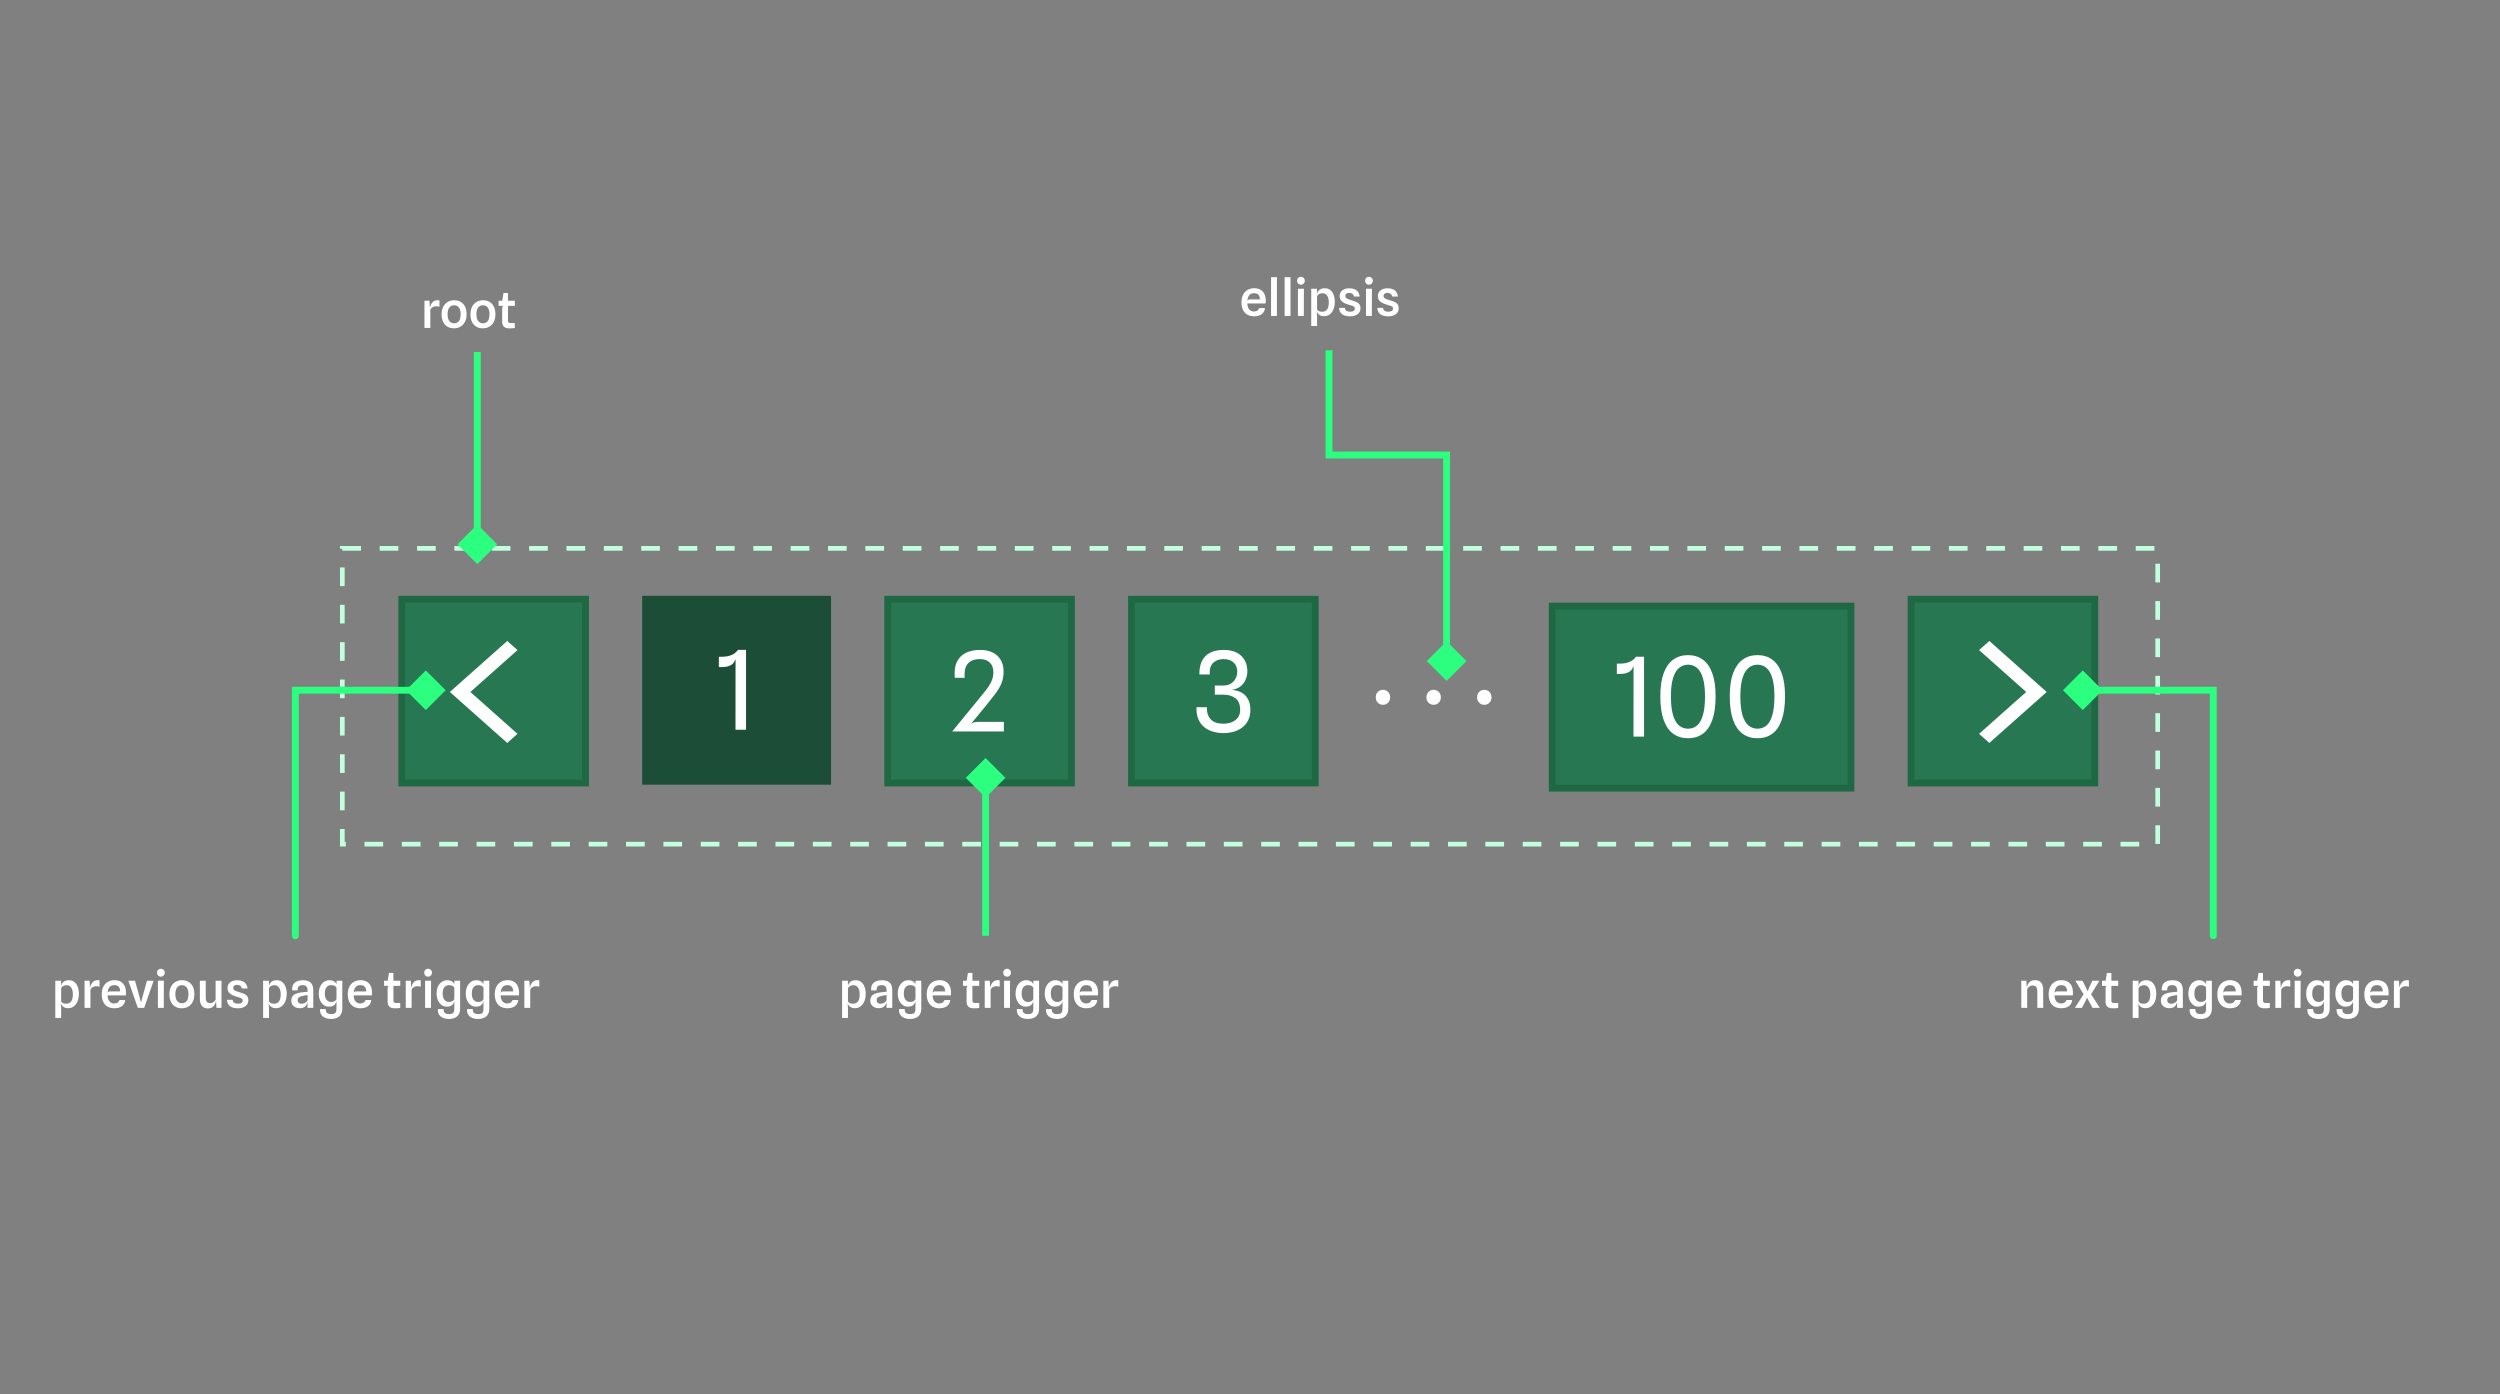 <svg width="1456" height="812" viewBox="0 0 1456 812" fill="none" xmlns="http://www.w3.org/2000/svg">
<rect x="0" y="0" width="1456" height="812" fill="#808080" stroke="none"/>
<rect x="199.36" y="319.36" width="1057.28" height="172.28" stroke="#C1FFDF" stroke-width="2.72" stroke-dasharray="10.88 10.88"/>
<path d="M247.204 191V175.166H250.133L250.51 181.27L250.206 180.429C250.273 179.791 250.399 179.144 250.583 178.486C250.776 177.829 251.047 177.225 251.395 176.674C251.752 176.123 252.207 175.683 252.758 175.355C253.318 175.016 254 174.847 254.802 174.847C254.995 174.847 255.189 174.857 255.382 174.876C255.575 174.895 255.754 174.929 255.919 174.977V178.631C255.59 178.525 255.237 178.457 254.86 178.428C254.493 178.39 254.154 178.37 253.845 178.37C253.468 178.37 253.062 178.448 252.627 178.602C252.192 178.747 251.791 178.97 251.424 179.269C251.056 179.569 250.79 179.941 250.626 180.386V191H247.204ZM264.44 191.218C262.98 191.218 261.709 190.903 260.626 190.275C259.544 189.647 258.703 188.723 258.103 187.505C257.504 186.278 257.204 184.775 257.204 182.996C257.204 181.314 257.518 179.864 258.147 178.646C258.785 177.428 259.655 176.495 260.757 175.847C261.859 175.19 263.106 174.861 264.498 174.861C266.006 174.861 267.296 175.19 268.369 175.847C269.452 176.495 270.283 177.428 270.863 178.646C271.443 179.864 271.733 181.314 271.733 182.996C271.733 184.775 271.409 186.278 270.762 187.505C270.124 188.723 269.254 189.647 268.152 190.275C267.05 190.903 265.812 191.218 264.44 191.218ZM264.498 188.303C265.609 188.303 266.518 187.887 267.224 187.056C267.929 186.225 268.282 184.871 268.282 182.996C268.282 181.256 267.939 179.951 267.253 179.081C266.566 178.211 265.629 177.776 264.44 177.776C263.328 177.776 262.419 178.206 261.714 179.066C261.018 179.927 260.67 181.237 260.67 182.996C260.67 184.784 261.023 186.118 261.728 186.998C262.444 187.868 263.367 188.303 264.498 188.303ZM281.234 191.218C279.774 191.218 278.503 190.903 277.42 190.275C276.338 189.647 275.497 188.723 274.897 187.505C274.298 186.278 273.998 184.775 273.998 182.996C273.998 181.314 274.312 179.864 274.941 178.646C275.579 177.428 276.449 176.495 277.551 175.847C278.653 175.19 279.9 174.861 281.292 174.861C282.8 174.861 284.09 175.19 285.163 175.847C286.246 176.495 287.077 177.428 287.657 178.646C288.237 179.864 288.527 181.314 288.527 182.996C288.527 184.775 288.203 186.278 287.556 187.505C286.918 188.723 286.048 189.647 284.946 190.275C283.844 190.903 282.606 191.218 281.234 191.218ZM281.292 188.303C282.403 188.303 283.312 187.887 284.018 187.056C284.723 186.225 285.076 184.871 285.076 182.996C285.076 181.256 284.733 179.951 284.047 179.081C283.36 178.211 282.423 177.776 281.234 177.776C280.122 177.776 279.213 178.206 278.508 179.066C277.812 179.927 277.464 181.237 277.464 182.996C277.464 184.784 277.817 186.118 278.522 186.998C279.238 187.868 280.161 188.303 281.292 188.303ZM296.453 191.232C295.196 191.232 294.215 190.913 293.509 190.275C292.813 189.627 292.465 188.704 292.465 187.505V179.501C292.465 179.182 292.533 178.897 292.668 178.646C292.803 178.385 293.002 178.221 293.263 178.153L292.465 175.804V175.383L293.234 170.642H295.844V186.65C295.844 187.211 295.964 187.602 296.206 187.824C296.457 188.047 296.921 188.158 297.598 188.158C298.033 188.158 298.434 188.158 298.802 188.158C299.169 188.148 299.502 188.139 299.802 188.129V191.044C299.299 191.131 298.748 191.184 298.149 191.203C297.55 191.222 296.984 191.232 296.453 191.232ZM290.392 178.153V175.166H299.831V178.153H290.392Z" fill="white"/>
<path d="M278 328.547L289.547 317L278 305.453L266.453 317L278 328.547ZM276 205L276 317L280 317L280 205L276 205Z" fill="#2CFF80"/>
<rect x="234" y="349" width="107" height="107" fill="#287753" stroke="#1E6943" stroke-width="4"/>
<rect x="1113" y="349" width="107" height="107" fill="#287753" stroke="#1E6943" stroke-width="4"/>
<g clip-path="url(#clip0_1017_39)">
<path d="M301.386 378.61L295.413 373.3L262 403L295.413 432.7L301.386 427.39L273.948 403L301.386 378.61Z" fill="white"/>
</g>
<g clip-path="url(#clip1_1017_39)">
<path d="M1152.61 427.39L1158.59 432.7L1192 403L1158.59 373.3L1152.61 378.61L1180.05 403L1152.61 427.39Z" fill="white"/>
</g>
<rect width="110" height="110" transform="translate(374 347)" fill="#1C4D37"/>
<path d="M428.352 425L428.384 383.336L429.824 378.472H434.496V425H428.352ZM418.656 388.52V382.536C419.765 382.536 420.811 382.504 421.792 382.44C422.795 382.376 423.712 382.227 424.544 381.992C425.611 381.715 426.571 381.309 427.424 380.776C428.299 380.221 429.099 379.453 429.824 378.472L428.672 383.112C428.331 384.115 427.915 385 427.424 385.768C426.955 386.515 426.251 387.112 425.312 387.56C424.48 387.965 423.605 388.232 422.688 388.36C421.771 388.467 420.427 388.52 418.656 388.52Z" fill="white"/>
<rect x="517" y="349" width="107" height="107" fill="#287753" stroke="#1E6943" stroke-width="4"/>
<path d="M554.568 426C555.72 424.592 556.915 423.131 558.152 421.616C559.411 420.08 560.669 418.533 561.928 416.976C563.208 415.419 564.467 413.893 565.704 412.4C566.941 410.885 568.115 409.445 569.224 408.08C570.888 406.075 572.424 404.197 573.832 402.448C575.24 400.699 576.371 398.949 577.224 397.2C578.099 395.429 578.536 393.563 578.536 391.6C578.536 389.125 577.843 387.216 576.456 385.872C575.069 384.507 573.107 383.835 570.568 383.856C568.797 383.856 567.208 384.187 565.8 384.848C564.413 385.509 563.347 386.629 562.6 388.208C561.875 389.787 561.608 391.963 561.8 394.736H556.072C555.731 390.896 556.147 387.792 557.32 385.424C558.493 383.035 560.253 381.285 562.6 380.176C564.947 379.067 567.699 378.512 570.856 378.512C573.693 378.512 576.125 379.024 578.152 380.048C580.2 381.051 581.768 382.501 582.856 384.4C583.965 386.299 584.509 388.56 584.488 391.184C584.488 393.68 584.083 395.92 583.272 397.904C582.461 399.867 581.384 401.755 580.04 403.568C578.696 405.36 577.224 407.248 575.624 409.232C574.621 410.469 573.608 411.717 572.584 412.976C571.56 414.213 570.579 415.408 569.64 416.56C568.701 417.691 567.848 418.715 567.08 419.632C566.333 420.528 565.736 421.264 565.288 421.84C565.928 421.157 566.717 420.752 567.656 420.624C568.595 420.475 569.864 420.4 571.464 420.4H584.648V426H554.568Z" fill="white"/>
<rect x="659" y="349" width="107" height="107" fill="#287753" stroke="#1E6943" stroke-width="4"/>
<path d="M712.568 426.96C710.371 426.96 708.291 426.661 706.328 426.064C704.387 425.488 702.68 424.592 701.208 423.376C699.757 422.139 698.637 420.571 697.848 418.672C697.059 416.773 696.728 414.512 696.856 411.888H702.872C702.808 414.939 703.576 417.307 705.176 418.992C706.797 420.677 709.261 421.509 712.568 421.488C714.445 421.467 716.109 421.147 717.56 420.528C719.011 419.909 720.152 419.013 720.984 417.84C721.837 416.645 722.264 415.195 722.264 413.488C722.264 410.309 721.347 408.027 719.512 406.64C717.677 405.253 715.288 404.56 712.344 404.56H707.512V399.248H712.408C714.115 399.248 715.576 398.885 716.792 398.16C718.008 397.413 718.936 396.432 719.576 395.216C720.237 393.979 720.568 392.645 720.568 391.216C720.568 388.869 719.843 387.056 718.392 385.776C716.963 384.496 715.021 383.856 712.568 383.856C710.093 383.856 708.088 384.581 706.552 386.032C705.037 387.461 704.365 389.723 704.536 392.816H698.52C698.477 389.552 699.011 386.864 700.12 384.752C701.229 382.64 702.84 381.072 704.952 380.048C707.085 379.024 709.635 378.512 712.6 378.512C717.101 378.512 720.536 379.664 722.904 381.968C725.272 384.272 726.456 387.28 726.456 390.992C726.456 392.549 726.147 394.096 725.528 395.632C724.931 397.147 723.971 398.469 722.648 399.6C721.325 400.709 719.565 401.435 717.368 401.776C720.931 402.075 723.629 403.227 725.464 405.232C727.299 407.216 728.216 409.957 728.216 413.456C728.216 416.357 727.533 418.821 726.168 420.848C724.803 422.853 722.936 424.379 720.568 425.424C718.221 426.448 715.555 426.96 712.568 426.96Z" fill="white"/>
<rect x="904" y="353" width="174" height="106" fill="#287753"/>
<path d="M951.352 429L951.384 387.336L952.824 382.472H957.496V429H951.352ZM941.656 392.52V386.536C942.765 386.536 943.811 386.504 944.792 386.44C945.795 386.376 946.712 386.227 947.544 385.992C948.611 385.715 949.571 385.309 950.424 384.776C951.299 384.221 952.099 383.453 952.824 382.472L951.672 387.112C951.331 388.115 950.915 389 950.424 389.768C949.955 390.515 949.251 391.112 948.312 391.56C947.48 391.965 946.605 392.232 945.688 392.36C944.771 392.467 943.427 392.52 941.656 392.52ZM983.135 429.96C979.807 429.96 976.937 429.096 974.527 427.368C972.116 425.64 970.249 422.973 968.927 419.368C967.625 415.741 966.975 411.101 966.975 405.448C966.975 400.029 967.625 395.56 968.927 392.04C970.249 388.499 972.116 385.864 974.527 384.136C976.937 382.408 979.807 381.544 983.135 381.544C986.441 381.544 989.289 382.408 991.679 384.136C994.089 385.864 995.935 388.499 997.215 392.04C998.516 395.56 999.167 400.029 999.167 405.448C999.167 411.101 998.516 415.741 997.215 419.368C995.935 422.973 994.089 425.64 991.679 427.368C989.289 429.096 986.441 429.96 983.135 429.96ZM983.135 424.392C985.119 424.392 986.847 423.784 988.319 422.568C989.791 421.331 990.932 419.336 991.743 416.584C992.575 413.811 992.991 410.12 992.991 405.512C992.991 401.096 992.575 397.544 991.743 394.856C990.932 392.147 989.791 390.184 988.319 388.968C986.847 387.731 985.119 387.112 983.135 387.112C981.172 387.112 979.433 387.731 977.919 388.968C976.425 390.184 975.252 392.147 974.399 394.856C973.567 397.544 973.151 401.096 973.151 405.512C973.151 410.12 973.567 413.811 974.399 416.584C975.252 419.336 976.425 421.331 977.919 422.568C979.412 423.784 981.151 424.392 983.135 424.392ZM1023.57 429.96C1020.24 429.96 1017.37 429.096 1014.96 427.368C1012.55 425.64 1010.69 422.973 1009.36 419.368C1008.06 415.741 1007.41 411.101 1007.41 405.448C1007.41 400.029 1008.06 395.56 1009.36 392.04C1010.69 388.499 1012.55 385.864 1014.96 384.136C1017.37 382.408 1020.24 381.544 1023.57 381.544C1026.88 381.544 1029.73 382.408 1032.12 384.136C1034.53 385.864 1036.37 388.499 1037.65 392.04C1038.95 395.56 1039.6 400.029 1039.6 405.448C1039.6 411.101 1038.95 415.741 1037.65 419.368C1036.37 422.973 1034.53 425.64 1032.12 427.368C1029.73 429.096 1026.88 429.96 1023.57 429.96ZM1023.57 424.392C1025.56 424.392 1027.28 423.784 1028.76 422.568C1030.23 421.331 1031.37 419.336 1032.18 416.584C1033.01 413.811 1033.43 410.12 1033.43 405.512C1033.43 401.096 1033.01 397.544 1032.18 394.856C1031.37 392.147 1030.23 390.184 1028.76 388.968C1027.28 387.731 1025.56 387.112 1023.57 387.112C1021.61 387.112 1019.87 387.731 1018.36 388.968C1016.86 390.184 1015.69 392.147 1014.84 394.856C1014 397.544 1013.59 401.096 1013.59 405.512C1013.59 410.12 1014 413.811 1014.84 416.584C1015.69 419.336 1016.86 421.331 1018.36 422.568C1019.85 423.784 1021.59 424.392 1023.57 424.392Z" fill="white"/>
<rect x="904" y="353" width="174" height="106" stroke="#1E6943" stroke-width="4"/>
<path d="M805.432 410.48C804.259 410.48 803.267 410.075 802.456 409.264C801.645 408.453 801.24 407.397 801.24 406.096C801.24 404.816 801.645 403.771 802.456 402.96C803.267 402.149 804.259 401.744 805.432 401.744C806.605 401.744 807.597 402.149 808.408 402.96C809.219 403.771 809.624 404.816 809.624 406.096C809.624 407.397 809.219 408.453 808.408 409.264C807.597 410.075 806.605 410.48 805.432 410.48ZM834.947 410.48C833.774 410.48 832.782 410.075 831.971 409.264C831.16 408.453 830.755 407.397 830.755 406.096C830.755 404.816 831.16 403.771 831.971 402.96C832.782 402.149 833.774 401.744 834.947 401.744C836.12 401.744 837.112 402.149 837.923 402.96C838.734 403.771 839.139 404.816 839.139 406.096C839.139 407.397 838.734 408.453 837.923 409.264C837.112 410.075 836.12 410.48 834.947 410.48ZM864.462 410.48C863.289 410.48 862.297 410.075 861.486 409.264C860.675 408.453 860.27 407.397 860.27 406.096C860.27 404.816 860.675 403.771 861.486 402.96C862.297 402.149 863.289 401.744 864.462 401.744C865.635 401.744 866.627 402.149 867.438 402.96C868.249 403.771 868.654 404.816 868.654 406.096C868.654 407.397 868.249 408.453 867.438 409.264C866.627 410.075 865.635 410.48 864.462 410.48Z" fill="white"/>
<path d="M39.831 587.174C38.787 587.174 37.956 587 37.337 586.652C36.718 586.304 36.264 585.898 35.974 585.434C35.684 584.96 35.5 584.545 35.423 584.187L34.263 584.245L35.611 583.099C35.679 583.341 35.829 583.578 36.061 583.81C36.293 584.032 36.631 584.216 37.076 584.361C37.521 584.496 38.067 584.564 38.715 584.564C39.797 584.564 40.687 584.143 41.383 583.302C42.088 582.461 42.441 581.055 42.441 579.083C42.441 577.382 42.112 576.077 41.455 575.168C40.798 574.25 39.957 573.79 38.932 573.79C38.207 573.79 37.608 573.892 37.134 574.095C36.67 574.298 36.317 574.535 36.075 574.805C35.834 575.076 35.679 575.318 35.611 575.53V574.443C35.631 574.124 35.713 573.766 35.858 573.37C36.013 572.964 36.259 572.572 36.597 572.195C36.946 571.809 37.4 571.495 37.961 571.253C38.531 571.002 39.236 570.876 40.078 570.876C41.353 570.876 42.426 571.219 43.297 571.905C44.166 572.592 44.824 573.534 45.269 574.733C45.723 575.922 45.95 577.275 45.95 578.793C45.95 580.195 45.776 581.422 45.428 582.476C45.09 583.52 44.626 584.39 44.036 585.086C43.456 585.782 42.803 586.304 42.078 586.652C41.353 587 40.604 587.174 39.831 587.174ZM32.204 592.844V571.166H35.568L35.611 573.355V583.23L35.423 584.187L35.611 587.015V592.844H32.204ZM49.253 587V571.166H52.182L52.559 577.27L52.254 576.429C52.322 575.791 52.448 575.144 52.631 574.486C52.825 573.829 53.095 573.225 53.443 572.674C53.801 572.123 54.255 571.683 54.806 571.355C55.367 571.016 56.048 570.847 56.851 570.847C57.044 570.847 57.237 570.857 57.431 570.876C57.624 570.895 57.803 570.929 57.967 570.977V574.631C57.639 574.525 57.286 574.457 56.909 574.428C56.541 574.39 56.203 574.37 55.894 574.37C55.517 574.37 55.111 574.448 54.676 574.602C54.241 574.747 53.84 574.97 53.472 575.269C53.105 575.569 52.839 575.941 52.675 576.386V587H49.253ZM66.675 587.218C65.148 587.218 63.823 586.908 62.702 586.289C61.59 585.661 60.735 584.738 60.136 583.52C59.536 582.302 59.236 580.808 59.236 579.039C59.236 577.319 59.551 575.849 60.179 574.631C60.817 573.404 61.692 572.471 62.803 571.833C63.915 571.185 65.191 570.861 66.632 570.861C68.052 570.861 69.266 571.142 70.271 571.702C71.286 572.263 72.059 573.094 72.591 574.196C73.123 575.289 73.388 576.632 73.388 578.227C73.388 578.537 73.379 578.793 73.359 578.996C73.35 579.199 73.335 579.441 73.316 579.721H62.644C62.731 581.335 63.127 582.524 63.833 583.288C64.539 584.042 65.404 584.419 66.428 584.419C67.385 584.419 68.115 584.216 68.618 583.81C69.13 583.394 69.459 582.93 69.604 582.418H72.91C72.823 583.433 72.504 584.303 71.953 585.028C71.402 585.743 70.672 586.289 69.763 586.666C68.865 587.034 67.835 587.218 66.675 587.218ZM64.21 577.386H69.981C69.952 576.226 69.672 575.332 69.14 574.704C68.608 574.066 67.734 573.747 66.516 573.747C65.249 573.747 64.307 574.172 63.688 575.023C63.069 575.864 62.721 577.029 62.644 578.517C62.721 578.082 62.886 577.788 63.137 577.633C63.388 577.469 63.746 577.386 64.21 577.386ZM80.269 587L74.759 571.18H78.645L80.675 578.517L82.052 583.636H82.183L83.561 578.532L85.591 571.18H89.477L83.966 587H80.269ZM91.96 587V571.166H95.426L95.382 587H91.96ZM93.715 568.831C93.087 568.831 92.555 568.614 92.12 568.179C91.685 567.734 91.468 567.169 91.468 566.482C91.468 565.806 91.685 565.255 92.12 564.829C92.555 564.404 93.087 564.191 93.715 564.191C94.324 564.191 94.846 564.404 95.281 564.829C95.726 565.255 95.948 565.806 95.948 566.482C95.948 567.169 95.726 567.734 95.281 568.179C94.846 568.614 94.324 568.831 93.715 568.831ZM105.91 587.218C104.451 587.218 103.18 586.903 102.097 586.275C101.014 585.647 100.173 584.723 99.574 583.505C98.975 582.278 98.675 580.775 98.675 578.996C98.675 577.314 98.989 575.864 99.617 574.646C100.255 573.428 101.125 572.495 102.227 571.847C103.329 571.19 104.576 570.861 105.968 570.861C107.476 570.861 108.767 571.19 109.84 571.847C110.923 572.495 111.754 573.428 112.334 574.646C112.914 575.864 113.204 577.314 113.204 578.996C113.204 580.775 112.88 582.278 112.232 583.505C111.594 584.723 110.724 585.647 109.622 586.275C108.52 586.903 107.283 587.218 105.91 587.218ZM105.968 584.303C107.08 584.303 107.989 583.887 108.694 583.056C109.4 582.225 109.753 580.871 109.753 578.996C109.753 577.256 109.41 575.951 108.723 575.081C108.037 574.211 107.099 573.776 105.91 573.776C104.799 573.776 103.89 574.206 103.184 575.066C102.488 575.927 102.14 577.237 102.14 578.996C102.14 580.784 102.493 582.118 103.199 582.998C103.914 583.868 104.837 584.303 105.968 584.303ZM120.95 587.319C119.577 587.319 118.475 586.84 117.644 585.883C116.813 584.926 116.397 583.554 116.397 581.765V571.166H119.819V580.852C119.819 581.625 119.906 582.263 120.08 582.766C120.254 583.269 120.529 583.636 120.906 583.868C121.283 584.1 121.772 584.216 122.371 584.216C123.096 584.216 123.748 584.008 124.328 583.592C124.918 583.167 125.334 582.689 125.575 582.157V571.166H128.997V587H126.083L125.691 581.026L125.952 582.229C125.836 583.099 125.604 583.921 125.256 584.694C124.918 585.468 124.401 586.101 123.705 586.594C123.019 587.077 122.1 587.319 120.95 587.319ZM138.487 587.247C137.298 587.247 136.235 587.073 135.297 586.724C134.369 586.376 133.63 585.84 133.079 585.115C132.538 584.38 132.238 583.443 132.18 582.302H135.486C135.612 583.114 135.935 583.689 136.457 584.027C136.989 584.366 137.642 584.535 138.415 584.535C138.976 584.535 139.473 584.482 139.908 584.375C140.353 584.259 140.701 584.071 140.952 583.81C141.213 583.539 141.344 583.177 141.344 582.722C141.344 582.403 141.271 582.142 141.126 581.939C140.991 581.727 140.778 581.543 140.488 581.388C140.208 581.234 139.85 581.089 139.415 580.953C138.99 580.818 138.497 580.668 137.936 580.504C136.931 580.214 136.018 579.871 135.196 579.474C134.374 579.078 133.722 578.561 133.238 577.923C132.755 577.275 132.513 576.434 132.513 575.4C132.513 573.989 133.035 572.887 134.079 572.094C135.123 571.292 136.467 570.89 138.11 570.89C139.174 570.89 140.131 571.045 140.981 571.355C141.842 571.654 142.547 572.157 143.098 572.862C143.649 573.558 144.007 574.506 144.171 575.704L140.865 575.69C140.72 575.129 140.508 574.699 140.227 574.399C139.947 574.09 139.623 573.877 139.256 573.761C138.898 573.636 138.507 573.573 138.081 573.573C137.617 573.573 137.216 573.645 136.878 573.79C136.54 573.935 136.279 574.138 136.095 574.399C135.911 574.66 135.819 574.975 135.819 575.342C135.819 575.767 135.94 576.125 136.182 576.415C136.433 576.695 136.805 576.942 137.298 577.154C137.801 577.357 138.425 577.57 139.169 577.792C139.768 577.966 140.387 578.16 141.025 578.372C141.663 578.575 142.257 578.836 142.808 579.155C143.359 579.474 143.804 579.9 144.142 580.431C144.481 580.953 144.65 581.635 144.65 582.476C144.65 583.974 144.084 585.144 142.953 585.985C141.832 586.826 140.343 587.247 138.487 587.247ZM160.872 587.174C159.828 587.174 158.997 587 158.378 586.652C157.759 586.304 157.305 585.898 157.015 585.434C156.725 584.96 156.541 584.545 156.464 584.187L155.304 584.245L156.653 583.099C156.72 583.341 156.87 583.578 157.102 583.81C157.334 584.032 157.672 584.216 158.117 584.361C158.562 584.496 159.108 584.564 159.756 584.564C160.838 584.564 161.728 584.143 162.424 583.302C163.129 582.461 163.482 581.055 163.482 579.083C163.482 577.382 163.153 576.077 162.496 575.168C161.839 574.25 160.998 573.79 159.973 573.79C159.248 573.79 158.649 573.892 158.175 574.095C157.711 574.298 157.358 574.535 157.117 574.805C156.875 575.076 156.72 575.318 156.653 575.53V574.443C156.672 574.124 156.754 573.766 156.899 573.37C157.054 572.964 157.3 572.572 157.639 572.195C157.987 571.809 158.441 571.495 159.002 571.253C159.572 571.002 160.278 570.876 161.119 570.876C162.395 570.876 163.468 571.219 164.338 571.905C165.208 572.592 165.865 573.534 166.31 574.733C166.764 575.922 166.991 577.275 166.991 578.793C166.991 580.195 166.817 581.422 166.469 582.476C166.131 583.52 165.667 584.39 165.077 585.086C164.497 585.782 163.845 586.304 163.12 586.652C162.395 587 161.645 587.174 160.872 587.174ZM153.245 592.844V571.166H156.609L156.653 573.355V583.23L156.464 584.187L156.653 587.015V592.844H153.245ZM174.591 587.174C173.624 587.174 172.769 586.995 172.024 586.637C171.28 586.27 170.695 585.763 170.27 585.115C169.854 584.467 169.646 583.718 169.646 582.867C169.646 581.93 169.815 581.156 170.154 580.547C170.492 579.938 170.98 579.455 171.618 579.097C172.266 578.73 173.025 578.45 173.895 578.256C174.513 578.121 175.166 578.01 175.852 577.923C176.548 577.836 177.191 577.768 177.781 577.72C178.37 577.662 178.825 577.623 179.144 577.604V576.966C179.144 575.893 178.926 575.091 178.491 574.559C178.066 574.018 177.341 573.747 176.316 573.747C175.659 573.747 175.108 573.829 174.663 573.993C174.219 574.148 173.88 574.448 173.648 574.892C173.426 575.327 173.305 575.965 173.286 576.806H170.168C170.062 575.443 170.255 574.327 170.748 573.457C171.251 572.577 171.995 571.93 172.981 571.514C173.977 571.089 175.151 570.876 176.505 570.876C177.307 570.876 178.061 570.968 178.767 571.151C179.482 571.325 180.115 571.63 180.666 572.065C181.217 572.49 181.652 573.075 181.971 573.819C182.29 574.564 182.45 575.506 182.45 576.647V587H179.1L179.144 583.447C178.96 584.52 178.496 585.41 177.752 586.115C177.007 586.821 175.954 587.174 174.591 587.174ZM175.504 584.593C176.007 584.593 176.514 584.506 177.027 584.332C177.549 584.158 178.003 583.907 178.39 583.578C178.786 583.249 179.037 582.863 179.144 582.418V579.518C178.757 579.557 178.298 579.624 177.766 579.721C177.244 579.818 176.795 579.905 176.418 579.982C175.335 580.204 174.552 580.499 174.069 580.866C173.595 581.224 173.358 581.775 173.358 582.519C173.358 582.945 173.455 583.317 173.648 583.636C173.851 583.945 174.117 584.182 174.446 584.346C174.774 584.511 175.127 584.593 175.504 584.593ZM192.928 593.467C191.643 593.467 190.483 593.254 189.448 592.829C188.424 592.413 187.631 591.775 187.07 590.915C186.51 590.055 186.292 588.977 186.418 587.682H189.724C189.714 588.233 189.782 588.726 189.927 589.161C190.072 589.605 190.376 589.958 190.84 590.219C191.304 590.48 192.01 590.611 192.957 590.611C193.779 590.611 194.407 590.495 194.842 590.263C195.287 590.031 195.587 589.678 195.741 589.204C195.896 588.73 195.973 588.117 195.973 587.363V583.07C195.886 583.525 195.698 584.003 195.408 584.506C195.118 585.009 194.668 585.434 194.059 585.782C193.45 586.12 192.629 586.289 191.594 586.289C190.657 586.289 189.821 586.082 189.086 585.666C188.351 585.25 187.728 584.69 187.215 583.984C186.703 583.278 186.312 582.486 186.041 581.606C185.78 580.717 185.649 579.798 185.649 578.851C185.649 577.092 185.939 575.622 186.519 574.443C187.109 573.264 187.868 572.374 188.796 571.775C189.724 571.176 190.705 570.876 191.739 570.876C192.658 570.876 193.397 571.002 193.958 571.253C194.528 571.504 194.973 571.809 195.292 572.166C195.611 572.524 195.843 572.877 195.988 573.225L196.002 571.18H199.352V587.334C199.352 588.764 199.072 589.929 198.511 590.828C197.96 591.727 197.201 592.384 196.234 592.8C195.268 593.225 194.166 593.448 192.928 593.467ZM192.769 583.549C193.494 583.549 194.079 583.452 194.523 583.259C194.968 583.056 195.306 582.819 195.538 582.548C195.77 582.268 195.915 582.026 195.973 581.823V575.197C195.877 574.965 195.698 574.738 195.437 574.515C195.176 574.293 194.833 574.109 194.407 573.964C193.982 573.819 193.46 573.747 192.841 573.747C191.768 573.747 190.889 574.143 190.202 574.936C189.516 575.729 189.173 576.971 189.173 578.662C189.173 580.199 189.511 581.398 190.188 582.258C190.874 583.119 191.735 583.549 192.769 583.549ZM209.976 587.218C208.448 587.218 207.124 586.908 206.003 586.289C204.891 585.661 204.036 584.738 203.436 583.52C202.837 582.302 202.537 580.808 202.537 579.039C202.537 577.319 202.851 575.849 203.48 574.631C204.118 573.404 204.993 572.471 206.104 571.833C207.216 571.185 208.492 570.861 209.932 570.861C211.353 570.861 212.566 571.142 213.572 571.702C214.587 572.263 215.36 573.094 215.892 574.196C216.423 575.289 216.689 576.632 216.689 578.227C216.689 578.537 216.68 578.793 216.66 578.996C216.651 579.199 216.636 579.441 216.617 579.721H205.945C206.032 581.335 206.428 582.524 207.134 583.288C207.839 584.042 208.705 584.419 209.729 584.419C210.686 584.419 211.416 584.216 211.919 583.81C212.431 583.394 212.76 582.93 212.905 582.418H216.211C216.124 583.433 215.805 584.303 215.254 585.028C214.703 585.743 213.973 586.289 213.064 586.666C212.165 587.034 211.136 587.218 209.976 587.218ZM207.511 577.386H213.282C213.253 576.226 212.972 575.332 212.441 574.704C211.909 574.066 211.034 573.747 209.816 573.747C208.55 573.747 207.607 574.172 206.989 575.023C206.37 575.864 206.022 577.029 205.945 578.517C206.022 578.082 206.186 577.788 206.438 577.633C206.689 577.469 207.047 577.386 207.511 577.386ZM229.738 587.232C228.481 587.232 227.5 586.913 226.794 586.275C226.098 585.627 225.75 584.704 225.75 583.505V575.501C225.75 575.182 225.818 574.897 225.953 574.646C226.089 574.385 226.287 574.221 226.548 574.153L225.75 571.804V571.383L226.519 566.642H229.129V582.65C229.129 583.211 229.25 583.602 229.491 583.824C229.743 584.047 230.207 584.158 230.883 584.158C231.318 584.158 231.719 584.158 232.087 584.158C232.454 584.148 232.788 584.139 233.087 584.129V587.044C232.585 587.131 232.034 587.184 231.434 587.203C230.835 587.222 230.269 587.232 229.738 587.232ZM223.677 574.153V571.166H233.116V574.153H223.677ZM236.308 587V571.166H239.237L239.614 577.27L239.31 576.429C239.378 575.791 239.503 575.144 239.687 574.486C239.88 573.829 240.151 573.225 240.499 572.674C240.857 572.123 241.311 571.683 241.862 571.355C242.423 571.016 243.104 570.847 243.906 570.847C244.1 570.847 244.293 570.857 244.486 570.876C244.68 570.895 244.859 570.929 245.023 570.977V574.631C244.694 574.525 244.341 574.457 243.964 574.428C243.597 574.39 243.259 574.37 242.949 574.37C242.572 574.37 242.166 574.448 241.731 574.602C241.296 574.747 240.895 574.97 240.528 575.269C240.161 575.569 239.895 575.941 239.73 576.386V587H236.308ZM247.581 587V571.166H251.046L251.003 587H247.581ZM249.335 568.831C248.707 568.831 248.175 568.614 247.74 568.179C247.305 567.734 247.088 567.169 247.088 566.482C247.088 565.806 247.305 565.255 247.74 564.829C248.175 564.404 248.707 564.191 249.335 564.191C249.944 564.191 250.466 564.404 250.901 564.829C251.346 565.255 251.568 565.806 251.568 566.482C251.568 567.169 251.346 567.734 250.901 568.179C250.466 568.614 249.944 568.831 249.335 568.831ZM261.548 593.467C260.263 593.467 259.103 593.254 258.068 592.829C257.044 592.413 256.251 591.775 255.69 590.915C255.13 590.055 254.912 588.977 255.038 587.682H258.344C258.334 588.233 258.402 588.726 258.547 589.161C258.692 589.605 258.996 589.958 259.46 590.219C259.924 590.48 260.63 590.611 261.577 590.611C262.399 590.611 263.027 590.495 263.462 590.263C263.907 590.031 264.207 589.678 264.361 589.204C264.516 588.73 264.593 588.117 264.593 587.363V583.07C264.506 583.525 264.318 584.003 264.028 584.506C263.738 585.009 263.288 585.434 262.679 585.782C262.07 586.12 261.249 586.289 260.214 586.289C259.277 586.289 258.441 586.082 257.706 585.666C256.971 585.25 256.348 584.69 255.835 583.984C255.323 583.278 254.932 582.486 254.661 581.606C254.4 580.717 254.269 579.798 254.269 578.851C254.269 577.092 254.559 575.622 255.139 574.443C255.729 573.264 256.488 572.374 257.416 571.775C258.344 571.176 259.325 570.876 260.359 570.876C261.278 570.876 262.017 571.002 262.578 571.253C263.148 571.504 263.593 571.809 263.912 572.166C264.231 572.524 264.463 572.877 264.608 573.225L264.622 571.18H267.972V587.334C267.972 588.764 267.692 589.929 267.131 590.828C266.58 591.727 265.821 592.384 264.854 592.8C263.888 593.225 262.786 593.448 261.548 593.467ZM261.389 583.549C262.114 583.549 262.699 583.452 263.143 583.259C263.588 583.056 263.926 582.819 264.158 582.548C264.39 582.268 264.535 582.026 264.593 581.823V575.197C264.497 574.965 264.318 574.738 264.057 574.515C263.796 574.293 263.453 574.109 263.027 573.964C262.602 573.819 262.08 573.747 261.461 573.747C260.388 573.747 259.509 574.143 258.822 574.936C258.136 575.729 257.793 576.971 257.793 578.662C257.793 580.199 258.131 581.398 258.808 582.258C259.494 583.119 260.355 583.549 261.389 583.549ZM278.541 593.467C277.255 593.467 276.095 593.254 275.061 592.829C274.036 592.413 273.243 591.775 272.683 590.915C272.122 590.055 271.904 588.977 272.03 587.682H275.336C275.326 588.233 275.394 588.726 275.539 589.161C275.684 589.605 275.989 589.958 276.453 590.219C276.917 590.48 277.622 590.611 278.57 590.611C279.391 590.611 280.02 590.495 280.455 590.263C280.899 590.031 281.199 589.678 281.354 589.204C281.508 588.73 281.586 588.117 281.586 587.363V583.07C281.499 583.525 281.31 584.003 281.02 584.506C280.73 585.009 280.281 585.434 279.672 585.782C279.063 586.12 278.241 586.289 277.207 586.289C276.269 586.289 275.433 586.082 274.698 585.666C273.963 585.25 273.34 584.69 272.828 583.984C272.315 583.278 271.924 582.486 271.653 581.606C271.392 580.717 271.262 579.798 271.262 578.851C271.262 577.092 271.552 575.622 272.132 574.443C272.721 573.264 273.48 572.374 274.408 571.775C275.336 571.176 276.317 570.876 277.352 570.876C278.27 570.876 279.009 571.002 279.57 571.253C280.14 571.504 280.585 571.809 280.904 572.166C281.223 572.524 281.455 572.877 281.6 573.225L281.615 571.18H284.964V587.334C284.964 588.764 284.684 589.929 284.123 590.828C283.572 591.727 282.813 592.384 281.847 592.8C280.88 593.225 279.778 593.448 278.541 593.467ZM278.381 583.549C279.106 583.549 279.691 583.452 280.136 583.259C280.58 583.056 280.919 582.819 281.151 582.548C281.383 582.268 281.528 582.026 281.586 581.823V575.197C281.489 574.965 281.31 574.738 281.049 574.515C280.788 574.293 280.445 574.109 280.02 573.964C279.594 573.819 279.072 573.747 278.454 573.747C277.381 573.747 276.501 574.143 275.815 574.936C275.128 575.729 274.785 576.971 274.785 578.662C274.785 580.199 275.123 581.398 275.8 582.258C276.486 583.119 277.347 583.549 278.381 583.549ZM295.588 587.218C294.061 587.218 292.736 586.908 291.615 586.289C290.503 585.661 289.648 584.738 289.049 583.52C288.449 582.302 288.15 580.808 288.15 579.039C288.15 577.319 288.464 575.849 289.092 574.631C289.73 573.404 290.605 572.471 291.717 571.833C292.828 571.185 294.104 570.861 295.545 570.861C296.966 570.861 298.179 571.142 299.184 571.702C300.199 572.263 300.972 573.094 301.504 574.196C302.036 575.289 302.302 576.632 302.302 578.227C302.302 578.537 302.292 578.793 302.273 578.996C302.263 579.199 302.248 579.441 302.229 579.721H291.557C291.644 581.335 292.04 582.524 292.746 583.288C293.452 584.042 294.317 584.419 295.342 584.419C296.299 584.419 297.028 584.216 297.531 583.81C298.043 583.394 298.372 582.93 298.517 582.418H301.823C301.736 583.433 301.417 584.303 300.866 585.028C300.315 585.743 299.585 586.289 298.677 586.666C297.778 587.034 296.748 587.218 295.588 587.218ZM293.123 577.386H298.894C298.865 576.226 298.585 575.332 298.053 574.704C297.521 574.066 296.647 573.747 295.429 573.747C294.162 573.747 293.22 574.172 292.601 575.023C291.982 575.864 291.634 577.029 291.557 578.517C291.634 578.082 291.799 577.788 292.05 577.633C292.301 577.469 292.659 577.386 293.123 577.386ZM305.382 587V571.166H308.311L308.688 577.27L308.383 576.429C308.451 575.791 308.577 575.144 308.76 574.486C308.954 573.829 309.224 573.225 309.572 572.674C309.93 572.123 310.384 571.683 310.935 571.355C311.496 571.016 312.177 570.847 312.98 570.847C313.173 570.847 313.366 570.857 313.56 570.876C313.753 570.895 313.932 570.929 314.096 570.977V574.631C313.768 574.525 313.415 574.457 313.038 574.428C312.67 574.39 312.332 574.37 312.023 574.37C311.646 574.37 311.24 574.448 310.805 574.602C310.37 574.747 309.969 574.97 309.601 575.269C309.234 575.569 308.968 575.941 308.804 576.386V587H305.382Z" fill="white"/>
<path d="M1177.2 587V571.166H1180.13L1180.51 577.14L1180.26 575.936C1180.38 575.066 1180.61 574.245 1180.95 573.471C1181.29 572.688 1181.81 572.055 1182.5 571.572C1183.18 571.089 1184.1 570.847 1185.25 570.847C1186.75 570.847 1187.91 571.316 1188.73 572.253C1189.55 573.181 1189.96 574.602 1189.96 576.516V587H1186.54V577.705C1186.54 576.797 1186.45 576.067 1186.27 575.516C1186.09 574.965 1185.81 574.569 1185.41 574.327C1185.01 574.076 1184.49 573.95 1183.83 573.95C1183.12 573.95 1182.46 574.163 1181.87 574.588C1181.29 575.004 1180.88 575.477 1180.63 576.009V587H1177.2ZM1200.57 587.218C1199.05 587.218 1197.72 586.908 1196.6 586.289C1195.49 585.661 1194.63 584.738 1194.03 583.52C1193.43 582.302 1193.13 580.808 1193.13 579.039C1193.13 577.319 1193.45 575.849 1194.08 574.631C1194.72 573.404 1195.59 572.471 1196.7 571.833C1197.81 571.185 1199.09 570.861 1200.53 570.861C1201.95 570.861 1203.16 571.142 1204.17 571.702C1205.18 572.263 1205.96 573.094 1206.49 574.196C1207.02 575.289 1207.29 576.632 1207.29 578.227C1207.29 578.537 1207.28 578.793 1207.26 578.996C1207.25 579.199 1207.23 579.441 1207.21 579.721H1196.54C1196.63 581.335 1197.03 582.524 1197.73 583.288C1198.44 584.042 1199.3 584.419 1200.33 584.419C1201.28 584.419 1202.01 584.216 1202.52 583.81C1203.03 583.394 1203.36 582.93 1203.5 582.418H1206.81C1206.72 583.433 1206.4 584.303 1205.85 585.028C1205.3 585.743 1204.57 586.289 1203.66 586.666C1202.76 587.034 1201.73 587.218 1200.57 587.218ZM1198.11 577.386H1203.88C1203.85 576.226 1203.57 575.332 1203.04 574.704C1202.51 574.066 1201.63 573.747 1200.41 573.747C1199.15 573.747 1198.21 574.172 1197.59 575.023C1196.97 575.864 1196.62 577.029 1196.54 578.517C1196.62 578.082 1196.78 577.788 1197.04 577.633C1197.29 577.469 1197.64 577.386 1198.11 577.386ZM1208.41 587L1214.23 577.923L1214.27 580.388L1208.7 571.18H1212.83L1214.98 575.414L1215.91 577.372L1216.59 575.458L1218.59 571.18H1222.69L1217.05 580.388L1217.1 577.908L1222.95 587H1218.71L1216.34 582.679L1215.43 580.968L1214.72 582.78L1212.5 587H1208.41ZM1230.28 587.232C1229.02 587.232 1228.04 586.913 1227.33 586.275C1226.64 585.627 1226.29 584.704 1226.29 583.505V575.501C1226.29 575.182 1226.36 574.897 1226.49 574.646C1226.63 574.385 1226.82 574.221 1227.09 574.153L1226.29 571.804V571.383L1227.06 566.642H1229.67V582.65C1229.67 583.211 1229.79 583.602 1230.03 583.824C1230.28 584.047 1230.74 584.158 1231.42 584.158C1231.86 584.158 1232.26 584.158 1232.62 584.158C1232.99 584.148 1233.33 584.139 1233.63 584.129V587.044C1233.12 587.131 1232.57 587.184 1231.97 587.203C1231.37 587.222 1230.81 587.232 1230.28 587.232ZM1224.21 574.153V571.166H1233.65V574.153H1224.21ZM1249.71 587.174C1248.67 587.174 1247.84 587 1247.22 586.652C1246.6 586.304 1246.15 585.898 1245.86 585.434C1245.57 584.96 1245.38 584.545 1245.3 584.187L1244.14 584.245L1245.49 583.099C1245.56 583.341 1245.71 583.578 1245.94 583.81C1246.17 584.032 1246.51 584.216 1246.96 584.361C1247.4 584.496 1247.95 584.564 1248.6 584.564C1249.68 584.564 1250.57 584.143 1251.26 583.302C1251.97 582.461 1252.32 581.055 1252.32 579.083C1252.32 577.382 1251.99 576.077 1251.34 575.168C1250.68 574.25 1249.84 573.79 1248.81 573.79C1248.09 573.79 1247.49 573.892 1247.02 574.095C1246.55 574.298 1246.2 574.535 1245.96 574.805C1245.72 575.076 1245.56 575.318 1245.49 575.53V574.443C1245.51 574.124 1245.59 573.766 1245.74 573.37C1245.89 572.964 1246.14 572.572 1246.48 572.195C1246.83 571.809 1247.28 571.495 1247.84 571.253C1248.41 571.002 1249.12 570.876 1249.96 570.876C1251.24 570.876 1252.31 571.219 1253.18 571.905C1254.05 572.592 1254.71 573.534 1255.15 574.733C1255.6 575.922 1255.83 577.275 1255.83 578.793C1255.83 580.195 1255.66 581.422 1255.31 582.476C1254.97 583.52 1254.51 584.39 1253.92 585.086C1253.34 585.782 1252.69 586.304 1251.96 586.652C1251.24 587 1250.49 587.174 1249.71 587.174ZM1242.09 592.844V571.166H1245.45L1245.49 573.355V583.23L1245.3 584.187L1245.49 587.015V592.844H1242.09ZM1263.43 587.174C1262.46 587.174 1261.61 586.995 1260.87 586.637C1260.12 586.27 1259.54 585.763 1259.11 585.115C1258.69 584.467 1258.49 583.718 1258.49 582.867C1258.49 581.93 1258.66 581.156 1258.99 580.547C1259.33 579.938 1259.82 579.455 1260.46 579.097C1261.11 578.73 1261.87 578.45 1262.74 578.256C1263.35 578.121 1264.01 578.01 1264.69 577.923C1265.39 577.836 1266.03 577.768 1266.62 577.72C1267.21 577.662 1267.67 577.623 1267.98 577.604V576.966C1267.98 575.893 1267.77 575.091 1267.33 574.559C1266.91 574.018 1266.18 573.747 1265.16 573.747C1264.5 573.747 1263.95 573.829 1263.5 573.993C1263.06 574.148 1262.72 574.448 1262.49 574.892C1262.27 575.327 1262.15 575.965 1262.13 576.806H1259.01C1258.9 575.443 1259.1 574.327 1259.59 573.457C1260.09 572.577 1260.84 571.93 1261.82 571.514C1262.82 571.089 1263.99 570.876 1265.35 570.876C1266.15 570.876 1266.9 570.968 1267.61 571.151C1268.32 571.325 1268.96 571.63 1269.51 572.065C1270.06 572.49 1270.49 573.075 1270.81 573.819C1271.13 574.564 1271.29 575.506 1271.29 576.647V587H1267.94L1267.98 583.447C1267.8 584.52 1267.34 585.41 1266.59 586.115C1265.85 586.821 1264.79 587.174 1263.43 587.174ZM1264.35 584.593C1264.85 584.593 1265.36 584.506 1265.87 584.332C1266.39 584.158 1266.84 583.907 1267.23 583.578C1267.63 583.249 1267.88 582.863 1267.98 582.418V579.518C1267.6 579.557 1267.14 579.624 1266.61 579.721C1266.09 579.818 1265.64 579.905 1265.26 579.982C1264.18 580.204 1263.39 580.499 1262.91 580.866C1262.44 581.224 1262.2 581.775 1262.2 582.519C1262.2 582.945 1262.3 583.317 1262.49 583.636C1262.69 583.945 1262.96 584.182 1263.29 584.346C1263.62 584.511 1263.97 584.593 1264.35 584.593ZM1281.77 593.467C1280.48 593.467 1279.32 593.254 1278.29 592.829C1277.26 592.413 1276.47 591.775 1275.91 590.915C1275.35 590.055 1275.13 588.977 1275.26 587.682H1278.56C1278.55 588.233 1278.62 588.726 1278.77 589.161C1278.91 589.605 1279.22 589.958 1279.68 590.219C1280.15 590.48 1280.85 590.611 1281.8 590.611C1282.62 590.611 1283.25 590.495 1283.68 590.263C1284.13 590.031 1284.43 589.678 1284.58 589.204C1284.74 588.73 1284.81 588.117 1284.81 587.363V583.07C1284.73 583.525 1284.54 584.003 1284.25 584.506C1283.96 585.009 1283.51 585.434 1282.9 585.782C1282.29 586.12 1281.47 586.289 1280.44 586.289C1279.5 586.289 1278.66 586.082 1277.93 585.666C1277.19 585.25 1276.57 584.69 1276.06 583.984C1275.54 583.278 1275.15 582.486 1274.88 581.606C1274.62 580.717 1274.49 579.798 1274.49 578.851C1274.49 577.092 1274.78 575.622 1275.36 574.443C1275.95 573.264 1276.71 572.374 1277.64 571.775C1278.56 571.176 1279.55 570.876 1280.58 570.876C1281.5 570.876 1282.24 571.002 1282.8 571.253C1283.37 571.504 1283.81 571.809 1284.13 572.166C1284.45 572.524 1284.68 572.877 1284.83 573.225L1284.84 571.18H1288.19V587.334C1288.19 588.764 1287.91 589.929 1287.35 590.828C1286.8 591.727 1286.04 592.384 1285.08 592.8C1284.11 593.225 1283.01 593.448 1281.77 593.467ZM1281.61 583.549C1282.33 583.549 1282.92 583.452 1283.36 583.259C1283.81 583.056 1284.15 582.819 1284.38 582.548C1284.61 582.268 1284.76 582.026 1284.81 581.823V575.197C1284.72 574.965 1284.54 574.738 1284.28 574.515C1284.02 574.293 1283.67 574.109 1283.25 573.964C1282.82 573.819 1282.3 573.747 1281.68 573.747C1280.61 573.747 1279.73 574.143 1279.04 574.936C1278.36 575.729 1278.01 576.971 1278.01 578.662C1278.01 580.199 1278.35 581.398 1279.03 582.258C1279.71 583.119 1280.58 583.549 1281.61 583.549ZM1298.82 587.218C1297.29 587.218 1295.96 586.908 1294.84 586.289C1293.73 585.661 1292.88 584.738 1292.28 583.52C1291.68 582.302 1291.38 580.808 1291.38 579.039C1291.38 577.319 1291.69 575.849 1292.32 574.631C1292.96 573.404 1293.83 572.471 1294.95 571.833C1296.06 571.185 1297.33 570.861 1298.77 570.861C1300.19 570.861 1301.41 571.142 1302.41 571.702C1303.43 572.263 1304.2 573.094 1304.73 574.196C1305.26 575.289 1305.53 576.632 1305.53 578.227C1305.53 578.537 1305.52 578.793 1305.5 578.996C1305.49 579.199 1305.48 579.441 1305.46 579.721H1294.79C1294.87 581.335 1295.27 582.524 1295.97 583.288C1296.68 584.042 1297.55 584.419 1298.57 584.419C1299.53 584.419 1300.26 584.216 1300.76 583.81C1301.27 583.394 1301.6 582.93 1301.75 582.418H1305.05C1304.96 583.433 1304.65 584.303 1304.09 585.028C1303.54 585.743 1302.81 586.289 1301.91 586.666C1301.01 587.034 1299.98 587.218 1298.82 587.218ZM1296.35 577.386H1302.12C1302.09 576.226 1301.81 575.332 1301.28 574.704C1300.75 574.066 1299.88 573.747 1298.66 573.747C1297.39 573.747 1296.45 574.172 1295.83 575.023C1295.21 575.864 1294.86 577.029 1294.79 578.517C1294.86 578.082 1295.03 577.788 1295.28 577.633C1295.53 577.469 1295.89 577.386 1296.35 577.386ZM1318.58 587.232C1317.32 587.232 1316.34 586.913 1315.64 586.275C1314.94 585.627 1314.59 584.704 1314.59 583.505V575.501C1314.59 575.182 1314.66 574.897 1314.79 574.646C1314.93 574.385 1315.13 574.221 1315.39 574.153L1314.59 571.804V571.383L1315.36 566.642H1317.97V582.65C1317.97 583.211 1318.09 583.602 1318.33 583.824C1318.58 584.047 1319.05 584.158 1319.72 584.158C1320.16 584.158 1320.56 584.158 1320.93 584.158C1321.29 584.148 1321.63 584.139 1321.93 584.129V587.044C1321.43 587.131 1320.87 587.184 1320.28 587.203C1319.68 587.222 1319.11 587.232 1318.58 587.232ZM1312.52 574.153V571.166H1321.96V574.153H1312.52ZM1325.15 587V571.166H1328.08L1328.46 577.27L1328.15 576.429C1328.22 575.791 1328.34 575.144 1328.53 574.486C1328.72 573.829 1328.99 573.225 1329.34 572.674C1329.7 572.123 1330.15 571.683 1330.7 571.355C1331.26 571.016 1331.94 570.847 1332.75 570.847C1332.94 570.847 1333.13 570.857 1333.33 570.876C1333.52 570.895 1333.7 570.929 1333.86 570.977V574.631C1333.54 574.525 1333.18 574.457 1332.81 574.428C1332.44 574.39 1332.1 574.37 1331.79 574.37C1331.41 574.37 1331.01 574.448 1330.57 574.602C1330.14 574.747 1329.74 574.97 1329.37 575.269C1329 575.569 1328.74 575.941 1328.57 576.386V587H1325.15ZM1336.42 587V571.166H1339.89L1339.84 587H1336.42ZM1338.18 568.831C1337.55 568.831 1337.02 568.614 1336.58 568.179C1336.15 567.734 1335.93 567.169 1335.93 566.482C1335.93 565.806 1336.15 565.255 1336.58 564.829C1337.02 564.404 1337.55 564.191 1338.18 564.191C1338.78 564.191 1339.31 564.404 1339.74 564.829C1340.19 565.255 1340.41 565.806 1340.41 566.482C1340.41 567.169 1340.19 567.734 1339.74 568.179C1339.31 568.614 1338.78 568.831 1338.18 568.831ZM1350.39 593.467C1349.1 593.467 1347.94 593.254 1346.91 592.829C1345.88 592.413 1345.09 591.775 1344.53 590.915C1343.97 590.055 1343.75 588.977 1343.88 587.682H1347.18C1347.18 588.233 1347.24 588.726 1347.39 589.161C1347.53 589.605 1347.84 589.958 1348.3 590.219C1348.77 590.48 1349.47 590.611 1350.42 590.611C1351.24 590.611 1351.87 590.495 1352.3 590.263C1352.75 590.031 1353.05 589.678 1353.2 589.204C1353.36 588.73 1353.43 588.117 1353.43 587.363V583.07C1353.35 583.525 1353.16 584.003 1352.87 584.506C1352.58 585.009 1352.13 585.434 1351.52 585.782C1350.91 586.12 1350.09 586.289 1349.06 586.289C1348.12 586.289 1347.28 586.082 1346.55 585.666C1345.81 585.25 1345.19 584.69 1344.68 583.984C1344.16 583.278 1343.77 582.486 1343.5 581.606C1343.24 580.717 1343.11 579.798 1343.11 578.851C1343.11 577.092 1343.4 575.622 1343.98 574.443C1344.57 573.264 1345.33 572.374 1346.26 571.775C1347.18 571.176 1348.17 570.876 1349.2 570.876C1350.12 570.876 1350.86 571.002 1351.42 571.253C1351.99 571.504 1352.43 571.809 1352.75 572.166C1353.07 572.524 1353.3 572.877 1353.45 573.225L1353.46 571.18H1356.81V587.334C1356.81 588.764 1356.53 589.929 1355.97 590.828C1355.42 591.727 1354.66 592.384 1353.7 592.8C1352.73 593.225 1351.63 593.448 1350.39 593.467ZM1350.23 583.549C1350.95 583.549 1351.54 583.452 1351.98 583.259C1352.43 583.056 1352.77 582.819 1353 582.548C1353.23 582.268 1353.38 582.026 1353.43 581.823V575.197C1353.34 574.965 1353.16 574.738 1352.9 574.515C1352.64 574.293 1352.29 574.109 1351.87 573.964C1351.44 573.819 1350.92 573.747 1350.3 573.747C1349.23 573.747 1348.35 574.143 1347.66 574.936C1346.98 575.729 1346.63 576.971 1346.63 578.662C1346.63 580.199 1346.97 581.398 1347.65 582.258C1348.34 583.119 1349.2 583.549 1350.23 583.549ZM1367.38 593.467C1366.1 593.467 1364.94 593.254 1363.9 592.829C1362.88 592.413 1362.08 591.775 1361.52 590.915C1360.96 590.055 1360.75 588.977 1360.87 587.682H1364.18C1364.17 588.233 1364.23 588.726 1364.38 589.161C1364.52 589.605 1364.83 589.958 1365.29 590.219C1365.76 590.48 1366.46 590.611 1367.41 590.611C1368.23 590.611 1368.86 590.495 1369.3 590.263C1369.74 590.031 1370.04 589.678 1370.19 589.204C1370.35 588.73 1370.43 588.117 1370.43 587.363V583.07C1370.34 583.525 1370.15 584.003 1369.86 584.506C1369.57 585.009 1369.12 585.434 1368.51 585.782C1367.9 586.12 1367.08 586.289 1366.05 586.289C1365.11 586.289 1364.27 586.082 1363.54 585.666C1362.8 585.25 1362.18 584.69 1361.67 583.984C1361.16 583.278 1360.76 582.486 1360.49 581.606C1360.23 580.717 1360.1 579.798 1360.1 578.851C1360.1 577.092 1360.39 575.622 1360.97 574.443C1361.56 573.264 1362.32 572.374 1363.25 571.775C1364.18 571.176 1365.16 570.876 1366.19 570.876C1367.11 570.876 1367.85 571.002 1368.41 571.253C1368.98 571.504 1369.43 571.809 1369.74 572.166C1370.06 572.524 1370.3 572.877 1370.44 573.225L1370.46 571.18H1373.8V587.334C1373.8 588.764 1373.52 589.929 1372.96 590.828C1372.41 591.727 1371.65 592.384 1370.69 592.8C1369.72 593.225 1368.62 593.448 1367.38 593.467ZM1367.22 583.549C1367.95 583.549 1368.53 583.452 1368.98 583.259C1369.42 583.056 1369.76 582.819 1369.99 582.548C1370.22 582.268 1370.37 582.026 1370.43 581.823V575.197C1370.33 574.965 1370.15 574.738 1369.89 574.515C1369.63 574.293 1369.29 574.109 1368.86 573.964C1368.44 573.819 1367.91 573.747 1367.29 573.747C1366.22 573.747 1365.34 574.143 1364.66 574.936C1363.97 575.729 1363.63 576.971 1363.63 578.662C1363.63 580.199 1363.96 581.398 1364.64 582.258C1365.33 583.119 1366.19 583.549 1367.22 583.549ZM1384.43 587.218C1382.9 587.218 1381.58 586.908 1380.46 586.289C1379.34 585.661 1378.49 584.738 1377.89 583.52C1377.29 582.302 1376.99 580.808 1376.99 579.039C1376.99 577.319 1377.3 575.849 1377.93 574.631C1378.57 573.404 1379.45 572.471 1380.56 571.833C1381.67 571.185 1382.95 570.861 1384.39 570.861C1385.81 570.861 1387.02 571.142 1388.02 571.702C1389.04 572.263 1389.81 573.094 1390.34 574.196C1390.88 575.289 1391.14 576.632 1391.14 578.227C1391.14 578.537 1391.13 578.793 1391.11 578.996C1391.1 579.199 1391.09 579.441 1391.07 579.721H1380.4C1380.48 581.335 1380.88 582.524 1381.59 583.288C1382.29 584.042 1383.16 584.419 1384.18 584.419C1385.14 584.419 1385.87 584.216 1386.37 583.81C1386.88 583.394 1387.21 582.93 1387.36 582.418H1390.66C1390.58 583.433 1390.26 584.303 1389.71 585.028C1389.16 585.743 1388.43 586.289 1387.52 586.666C1386.62 587.034 1385.59 587.218 1384.43 587.218ZM1381.96 577.386H1387.73C1387.71 576.226 1387.43 575.332 1386.89 574.704C1386.36 574.066 1385.49 573.747 1384.27 573.747C1383 573.747 1382.06 574.172 1381.44 575.023C1380.82 575.864 1380.48 577.029 1380.4 578.517C1380.48 578.082 1380.64 577.788 1380.89 577.633C1381.14 577.469 1381.5 577.386 1381.96 577.386ZM1394.22 587V571.166H1397.15L1397.53 577.27L1397.22 576.429C1397.29 575.791 1397.42 575.144 1397.6 574.486C1397.79 573.829 1398.07 573.225 1398.41 572.674C1398.77 572.123 1399.23 571.683 1399.78 571.355C1400.34 571.016 1401.02 570.847 1401.82 570.847C1402.01 570.847 1402.21 570.857 1402.4 570.876C1402.59 570.895 1402.77 570.929 1402.94 570.977V574.631C1402.61 574.525 1402.26 574.457 1401.88 574.428C1401.51 574.39 1401.17 574.37 1400.86 574.37C1400.49 574.37 1400.08 574.448 1399.65 574.602C1399.21 574.747 1398.81 574.97 1398.44 575.269C1398.07 575.569 1397.81 575.941 1397.64 576.386V587H1394.22Z" fill="white"/>
<path d="M259.547 402L248 390.453L236.453 402L248 413.547L259.547 402ZM172 402V400H170V402H172ZM170 545C170 546.105 170.895 547 172 547C173.105 547 174 546.105 174 545H170ZM248 400H172V404H248V400ZM170 402V545H174V402H170Z" fill="#2CFF80"/>
<path d="M1201.45 402L1213 390.453L1224.55 402L1213 413.547L1201.45 402ZM1289 402V400H1291V402H1289ZM1291 545C1291 546.105 1290.1 547 1289 547C1287.9 547 1287 546.105 1287 545H1291ZM1213 400H1289V404H1213V400ZM1291 402V545H1287V402H1291Z" fill="#2CFF80"/>
<path d="M730.468 184.218C728.941 184.218 727.616 183.908 726.495 183.289C725.383 182.661 724.528 181.738 723.929 180.52C723.329 179.302 723.03 177.808 723.03 176.039C723.03 174.319 723.344 172.849 723.972 171.631C724.61 170.404 725.485 169.471 726.597 168.833C727.708 168.185 728.984 167.861 730.425 167.861C731.846 167.861 733.059 168.142 734.064 168.702C735.079 169.263 735.852 170.094 736.384 171.196C736.916 172.289 737.182 173.632 737.182 175.227C737.182 175.537 737.172 175.793 737.153 175.996C737.143 176.199 737.128 176.441 737.109 176.721H726.437C726.524 178.335 726.92 179.524 727.626 180.288C728.332 181.042 729.197 181.419 730.222 181.419C731.179 181.419 731.908 181.216 732.411 180.81C732.923 180.394 733.252 179.93 733.397 179.418H736.703C736.616 180.433 736.297 181.303 735.746 182.028C735.195 182.743 734.465 183.289 733.557 183.666C732.658 184.034 731.628 184.218 730.468 184.218ZM728.003 174.386H733.774C733.745 173.226 733.465 172.332 732.933 171.704C732.401 171.066 731.527 170.747 730.309 170.747C729.042 170.747 728.1 171.172 727.481 172.023C726.862 172.864 726.514 174.029 726.437 175.517C726.514 175.082 726.679 174.788 726.93 174.633C727.181 174.469 727.539 174.386 728.003 174.386ZM740.262 184V161.438H743.684V184H740.262ZM748.164 184V161.438H751.586V184H748.164ZM755.923 184V168.166H759.389L759.345 184H755.923ZM757.678 165.831C757.05 165.831 756.518 165.614 756.083 165.179C755.648 164.734 755.43 164.169 755.43 163.482C755.43 162.806 755.648 162.255 756.083 161.829C756.518 161.404 757.05 161.191 757.678 161.191C758.287 161.191 758.809 161.404 759.244 161.829C759.689 162.255 759.911 162.806 759.911 163.482C759.911 164.169 759.689 164.734 759.244 165.179C758.809 165.614 758.287 165.831 757.678 165.831ZM771.281 184.174C770.237 184.174 769.406 184 768.787 183.652C768.169 183.304 767.714 182.898 767.424 182.434C767.134 181.96 766.951 181.545 766.873 181.187L765.713 181.245L767.062 180.099C767.129 180.341 767.279 180.578 767.511 180.81C767.743 181.032 768.082 181.216 768.526 181.361C768.971 181.496 769.517 181.564 770.165 181.564C771.247 181.564 772.137 181.143 772.833 180.302C773.538 179.461 773.891 178.055 773.891 176.083C773.891 174.382 773.563 173.077 772.905 172.168C772.248 171.25 771.407 170.79 770.382 170.79C769.657 170.79 769.058 170.892 768.584 171.095C768.12 171.298 767.767 171.535 767.526 171.805C767.284 172.076 767.129 172.318 767.062 172.53V171.443C767.081 171.124 767.163 170.766 767.308 170.37C767.463 169.964 767.709 169.572 768.048 169.195C768.396 168.809 768.85 168.495 769.411 168.253C769.981 168.002 770.687 167.876 771.528 167.876C772.804 167.876 773.877 168.219 774.747 168.905C775.617 169.592 776.274 170.534 776.719 171.733C777.173 172.922 777.4 174.275 777.4 175.793C777.4 177.195 777.226 178.422 776.878 179.476C776.54 180.52 776.076 181.39 775.486 182.086C774.906 182.782 774.254 183.304 773.529 183.652C772.804 184 772.055 184.174 771.281 184.174ZM763.654 189.844V168.166H767.018L767.062 170.355V180.23L766.873 181.187L767.062 184.015V189.844H763.654ZM786.194 184.247C785.005 184.247 783.942 184.073 783.004 183.724C782.076 183.376 781.337 182.84 780.786 182.115C780.245 181.38 779.945 180.443 779.887 179.302H783.193C783.319 180.114 783.642 180.689 784.164 181.027C784.696 181.366 785.349 181.535 786.122 181.535C786.683 181.535 787.18 181.482 787.615 181.375C788.06 181.259 788.408 181.071 788.659 180.81C788.92 180.539 789.051 180.177 789.051 179.722C789.051 179.403 788.978 179.142 788.833 178.939C788.698 178.727 788.485 178.543 788.195 178.388C787.915 178.234 787.557 178.089 787.122 177.953C786.697 177.818 786.204 177.668 785.643 177.504C784.638 177.214 783.725 176.871 782.903 176.474C782.081 176.078 781.429 175.561 780.945 174.923C780.462 174.275 780.22 173.434 780.22 172.4C780.22 170.989 780.742 169.887 781.786 169.094C782.83 168.292 784.174 167.89 785.817 167.89C786.881 167.89 787.838 168.045 788.688 168.355C789.549 168.654 790.254 169.157 790.805 169.862C791.356 170.558 791.714 171.506 791.878 172.704L788.572 172.69C788.427 172.129 788.215 171.699 787.934 171.399C787.654 171.09 787.33 170.877 786.963 170.761C786.605 170.636 786.214 170.573 785.788 170.573C785.324 170.573 784.923 170.645 784.585 170.79C784.247 170.935 783.986 171.138 783.802 171.399C783.618 171.66 783.526 171.975 783.526 172.342C783.526 172.767 783.647 173.125 783.889 173.415C784.14 173.695 784.512 173.942 785.005 174.154C785.508 174.357 786.132 174.57 786.876 174.792C787.475 174.966 788.094 175.16 788.732 175.372C789.37 175.575 789.964 175.836 790.515 176.155C791.066 176.474 791.511 176.9 791.849 177.431C792.188 177.953 792.357 178.635 792.357 179.476C792.357 180.974 791.791 182.144 790.66 182.985C789.539 183.826 788.05 184.247 786.194 184.247ZM795.544 184V168.166H799.009L798.966 184H795.544ZM797.298 165.831C796.67 165.831 796.138 165.614 795.703 165.179C795.268 164.734 795.051 164.169 795.051 163.482C795.051 162.806 795.268 162.255 795.703 161.829C796.138 161.404 796.67 161.191 797.298 161.191C797.907 161.191 798.429 161.404 798.864 161.829C799.309 162.255 799.531 162.806 799.531 163.482C799.531 164.169 799.309 164.734 798.864 165.179C798.429 165.614 797.907 165.831 797.298 165.831ZM808.454 184.247C807.265 184.247 806.202 184.073 805.264 183.724C804.336 183.376 803.597 182.84 803.046 182.115C802.504 181.38 802.205 180.443 802.147 179.302H805.453C805.578 180.114 805.902 180.689 806.424 181.027C806.956 181.366 807.608 181.535 808.382 181.535C808.942 181.535 809.44 181.482 809.875 181.375C810.32 181.259 810.668 181.071 810.919 180.81C811.18 180.539 811.311 180.177 811.311 179.722C811.311 179.403 811.238 179.142 811.093 178.939C810.958 178.727 810.745 178.543 810.455 178.388C810.175 178.234 809.817 178.089 809.382 177.953C808.957 177.818 808.464 177.668 807.903 177.504C806.898 177.214 805.984 176.871 805.163 176.474C804.341 176.078 803.689 175.561 803.205 174.923C802.722 174.275 802.48 173.434 802.48 172.4C802.48 170.989 803.002 169.887 804.046 169.094C805.09 168.292 806.434 167.89 808.077 167.89C809.141 167.89 810.098 168.045 810.948 168.355C811.809 168.654 812.514 169.157 813.065 169.862C813.616 170.558 813.974 171.506 814.138 172.704L810.832 172.69C810.687 172.129 810.475 171.699 810.194 171.399C809.914 171.09 809.59 170.877 809.223 170.761C808.865 170.636 808.474 170.573 808.048 170.573C807.584 170.573 807.183 170.645 806.845 170.79C806.506 170.935 806.245 171.138 806.062 171.399C805.878 171.66 805.786 171.975 805.786 172.342C805.786 172.767 805.907 173.125 806.149 173.415C806.4 173.695 806.772 173.942 807.265 174.154C807.768 174.357 808.391 174.57 809.136 174.792C809.735 174.966 810.354 175.16 810.992 175.372C811.63 175.575 812.224 175.836 812.775 176.155C813.326 176.474 813.771 176.9 814.109 177.431C814.448 177.953 814.617 178.635 814.617 179.476C814.617 180.974 814.051 182.144 812.92 182.985C811.799 183.826 810.31 184.247 808.454 184.247Z" fill="white"/>
<path d="M842.5 396.547L854.047 385L842.5 373.453L830.953 385L842.5 396.547ZM842.5 265H844.5V263H842.5V265ZM774 265H772V267H774V265ZM844.5 385V265H840.5V385H844.5ZM842.5 263H774V267H842.5V263ZM776 265V204H772V265H776Z" fill="#2CFF80"/>
<path d="M498.07 587.174C497.026 587.174 496.195 587 495.576 586.652C494.958 586.304 494.503 585.898 494.213 585.434C493.923 584.96 493.74 584.545 493.662 584.187L492.502 584.245L493.851 583.099C493.918 583.341 494.068 583.578 494.3 583.81C494.532 584.032 494.871 584.216 495.315 584.361C495.76 584.496 496.306 584.564 496.954 584.564C498.036 584.564 498.926 584.143 499.622 583.302C500.327 582.461 500.68 581.055 500.68 579.083C500.68 577.382 500.352 576.077 499.694 575.168C499.037 574.25 498.196 573.79 497.171 573.79C496.446 573.79 495.847 573.892 495.373 574.095C494.909 574.298 494.556 574.535 494.315 574.805C494.073 575.076 493.918 575.318 493.851 575.53V574.443C493.87 574.124 493.952 573.766 494.097 573.37C494.252 572.964 494.498 572.572 494.837 572.195C495.185 571.809 495.639 571.495 496.2 571.253C496.77 571.002 497.476 570.876 498.317 570.876C499.593 570.876 500.666 571.219 501.536 571.905C502.406 572.592 503.063 573.534 503.508 574.733C503.962 575.922 504.189 577.275 504.189 578.793C504.189 580.195 504.015 581.422 503.667 582.476C503.329 583.52 502.865 584.39 502.275 585.086C501.695 585.782 501.043 586.304 500.318 586.652C499.593 587 498.844 587.174 498.07 587.174ZM490.443 592.844V571.166H493.807L493.851 573.355V583.23L493.662 584.187L493.851 587.015V592.844H490.443ZM511.789 587.174C510.822 587.174 509.967 586.995 509.223 586.637C508.478 586.27 507.893 585.763 507.468 585.115C507.052 584.467 506.845 583.718 506.845 582.867C506.845 581.93 507.014 581.156 507.352 580.547C507.69 579.938 508.179 579.455 508.817 579.097C509.464 578.73 510.223 578.45 511.093 578.256C511.712 578.121 512.364 578.01 513.051 577.923C513.747 577.836 514.389 577.768 514.979 577.72C515.569 577.662 516.023 577.623 516.342 577.604V576.966C516.342 575.893 516.125 575.091 515.69 574.559C515.264 574.018 514.539 573.747 513.515 573.747C512.857 573.747 512.306 573.829 511.862 573.993C511.417 574.148 511.079 574.448 510.847 574.892C510.624 575.327 510.503 575.965 510.484 576.806H507.367C507.26 575.443 507.454 574.327 507.947 573.457C508.449 572.577 509.194 571.93 510.18 571.514C511.175 571.089 512.35 570.876 513.703 570.876C514.505 570.876 515.259 570.968 515.965 571.151C516.68 571.325 517.314 571.63 517.865 572.065C518.416 572.49 518.851 573.075 519.17 573.819C519.489 574.564 519.648 575.506 519.648 576.647V587H516.299L516.342 583.447C516.158 584.52 515.694 585.41 514.95 586.115C514.206 586.821 513.152 587.174 511.789 587.174ZM512.703 584.593C513.205 584.593 513.713 584.506 514.225 584.332C514.747 584.158 515.201 583.907 515.588 583.578C515.984 583.249 516.236 582.863 516.342 582.418V579.518C515.955 579.557 515.496 579.624 514.965 579.721C514.443 579.818 513.993 579.905 513.616 579.982C512.533 580.204 511.75 580.499 511.267 580.866C510.793 581.224 510.557 581.775 510.557 582.519C510.557 582.945 510.653 583.317 510.847 583.636C511.05 583.945 511.315 584.182 511.644 584.346C511.973 584.511 512.326 584.593 512.703 584.593ZM530.127 593.467C528.841 593.467 527.681 593.254 526.647 592.829C525.622 592.413 524.829 591.775 524.269 590.915C523.708 590.055 523.49 588.977 523.616 587.682H526.922C526.912 588.233 526.98 588.726 527.125 589.161C527.27 589.605 527.575 589.958 528.039 590.219C528.503 590.48 529.208 590.611 530.156 590.611C530.977 590.611 531.606 590.495 532.041 590.263C532.485 590.031 532.785 589.678 532.94 589.204C533.094 588.73 533.172 588.117 533.172 587.363V583.07C533.085 583.525 532.896 584.003 532.606 584.506C532.316 585.009 531.867 585.434 531.258 585.782C530.649 586.12 529.827 586.289 528.793 586.289C527.855 586.289 527.019 586.082 526.284 585.666C525.549 585.25 524.926 584.69 524.414 583.984C523.901 583.278 523.51 582.486 523.239 581.606C522.978 580.717 522.848 579.798 522.848 578.851C522.848 577.092 523.138 575.622 523.718 574.443C524.307 573.264 525.066 572.374 525.994 571.775C526.922 571.176 527.903 570.876 528.938 570.876C529.856 570.876 530.595 571.002 531.156 571.253C531.726 571.504 532.171 571.809 532.49 572.166C532.809 572.524 533.041 572.877 533.186 573.225L533.201 571.18H536.55V587.334C536.55 588.764 536.27 589.929 535.709 590.828C535.158 591.727 534.399 592.384 533.433 592.8C532.466 593.225 531.364 593.448 530.127 593.467ZM529.967 583.549C530.692 583.549 531.277 583.452 531.722 583.259C532.166 583.056 532.505 582.819 532.737 582.548C532.969 582.268 533.114 582.026 533.172 581.823V575.197C533.075 574.965 532.896 574.738 532.635 574.515C532.374 574.293 532.031 574.109 531.606 573.964C531.18 573.819 530.658 573.747 530.04 573.747C528.967 573.747 528.087 574.143 527.401 574.936C526.714 575.729 526.371 576.971 526.371 578.662C526.371 580.199 526.709 581.398 527.386 582.258C528.072 583.119 528.933 583.549 529.967 583.549ZM547.174 587.218C545.647 587.218 544.322 586.908 543.201 586.289C542.089 585.661 541.234 584.738 540.635 583.52C540.035 582.302 539.736 580.808 539.736 579.039C539.736 577.319 540.05 575.849 540.678 574.631C541.316 573.404 542.191 572.471 543.303 571.833C544.414 571.185 545.69 570.861 547.131 570.861C548.552 570.861 549.765 571.142 550.77 571.702C551.785 572.263 552.558 573.094 553.09 574.196C553.622 575.289 553.888 576.632 553.888 578.227C553.888 578.537 553.878 578.793 553.859 578.996C553.849 579.199 553.834 579.441 553.815 579.721H543.143C543.23 581.335 543.626 582.524 544.332 583.288C545.038 584.042 545.903 584.419 546.928 584.419C547.885 584.419 548.614 584.216 549.117 583.81C549.629 583.394 549.958 582.93 550.103 582.418H553.409C553.322 583.433 553.003 584.303 552.452 585.028C551.901 585.743 551.171 586.289 550.263 586.666C549.364 587.034 548.334 587.218 547.174 587.218ZM544.709 577.386H550.48C550.451 576.226 550.171 575.332 549.639 574.704C549.107 574.066 548.233 573.747 547.015 573.747C545.748 573.747 544.806 574.172 544.187 575.023C543.568 575.864 543.22 577.029 543.143 578.517C543.22 578.082 543.385 577.788 543.636 577.633C543.887 577.469 544.245 577.386 544.709 577.386ZM566.936 587.232C565.679 587.232 564.698 586.913 563.992 586.275C563.296 585.627 562.948 584.704 562.948 583.505V575.501C562.948 575.182 563.016 574.897 563.151 574.646C563.287 574.385 563.485 574.221 563.746 574.153L562.948 571.804V571.383L563.717 566.642H566.327V582.65C566.327 583.211 566.448 583.602 566.689 583.824C566.941 584.047 567.405 584.158 568.081 584.158C568.516 584.158 568.918 584.158 569.285 584.158C569.652 584.148 569.986 584.139 570.285 584.129V587.044C569.783 587.131 569.232 587.184 568.632 587.203C568.033 587.222 567.468 587.232 566.936 587.232ZM560.875 574.153V571.166H570.314V574.153H560.875ZM573.507 587V571.166H576.436L576.813 577.27L576.508 576.429C576.576 575.791 576.702 575.144 576.885 574.486C577.079 573.829 577.349 573.225 577.697 572.674C578.055 572.123 578.509 571.683 579.06 571.355C579.621 571.016 580.302 570.847 581.105 570.847C581.298 570.847 581.491 570.857 581.685 570.876C581.878 570.895 582.057 570.929 582.221 570.977V574.631C581.893 574.525 581.54 574.457 581.163 574.428C580.795 574.39 580.457 574.37 580.148 574.37C579.771 574.37 579.365 574.448 578.93 574.602C578.495 574.747 578.094 574.97 577.726 575.269C577.359 575.569 577.093 575.941 576.929 576.386V587H573.507ZM584.779 587V571.166H588.244L588.201 587H584.779ZM586.533 568.831C585.905 568.831 585.373 568.614 584.938 568.179C584.503 567.734 584.286 567.169 584.286 566.482C584.286 565.806 584.503 565.255 584.938 564.829C585.373 564.404 585.905 564.191 586.533 564.191C587.142 564.191 587.664 564.404 588.099 564.829C588.544 565.255 588.766 565.806 588.766 566.482C588.766 567.169 588.544 567.734 588.099 568.179C587.664 568.614 587.142 568.831 586.533 568.831ZM598.747 593.467C597.461 593.467 596.301 593.254 595.267 592.829C594.242 592.413 593.449 591.775 592.889 590.915C592.328 590.055 592.111 588.977 592.236 587.682H595.542C595.533 588.233 595.6 588.726 595.745 589.161C595.89 589.605 596.195 589.958 596.659 590.219C597.123 590.48 597.828 590.611 598.776 590.611C599.597 590.611 600.226 590.495 600.661 590.263C601.105 590.031 601.405 589.678 601.56 589.204C601.714 588.73 601.792 588.117 601.792 587.363V583.07C601.705 583.525 601.516 584.003 601.226 584.506C600.936 585.009 600.487 585.434 599.878 585.782C599.269 586.12 598.447 586.289 597.413 586.289C596.475 586.289 595.639 586.082 594.904 585.666C594.17 585.25 593.546 584.69 593.034 583.984C592.521 583.278 592.13 582.486 591.859 581.606C591.598 580.717 591.468 579.798 591.468 578.851C591.468 577.092 591.758 575.622 592.338 574.443C592.927 573.264 593.686 572.374 594.614 571.775C595.542 571.176 596.523 570.876 597.558 570.876C598.476 570.876 599.216 571.002 599.776 571.253C600.347 571.504 600.791 571.809 601.11 572.166C601.429 572.524 601.661 572.877 601.806 573.225L601.821 571.18H605.17V587.334C605.17 588.764 604.89 589.929 604.329 590.828C603.778 591.727 603.019 592.384 602.053 592.8C601.086 593.225 599.984 593.448 598.747 593.467ZM598.587 583.549C599.312 583.549 599.897 583.452 600.342 583.259C600.786 583.056 601.125 582.819 601.357 582.548C601.589 582.268 601.734 582.026 601.792 581.823V575.197C601.695 574.965 601.516 574.738 601.255 574.515C600.994 574.293 600.651 574.109 600.226 573.964C599.8 573.819 599.278 573.747 598.66 573.747C597.587 573.747 596.707 574.143 596.021 574.936C595.334 575.729 594.991 576.971 594.991 578.662C594.991 580.199 595.33 581.398 596.006 582.258C596.693 583.119 597.553 583.549 598.587 583.549ZM615.739 593.467C614.453 593.467 613.293 593.254 612.259 592.829C611.234 592.413 610.442 591.775 609.881 590.915C609.32 590.055 609.103 588.977 609.228 587.682H612.534C612.525 588.233 612.592 588.726 612.737 589.161C612.882 589.605 613.187 589.958 613.651 590.219C614.115 590.48 614.821 590.611 615.768 590.611C616.59 590.611 617.218 590.495 617.653 590.263C618.098 590.031 618.397 589.678 618.552 589.204C618.707 588.73 618.784 588.117 618.784 587.363V583.07C618.697 583.525 618.508 584.003 618.218 584.506C617.928 585.009 617.479 585.434 616.87 585.782C616.261 586.12 615.439 586.289 614.405 586.289C613.467 586.289 612.631 586.082 611.896 585.666C611.162 585.25 610.538 584.69 610.026 583.984C609.514 583.278 609.122 582.486 608.851 581.606C608.59 580.717 608.46 579.798 608.46 578.851C608.46 577.092 608.75 575.622 609.33 574.443C609.92 573.264 610.678 572.374 611.606 571.775C612.534 571.176 613.516 570.876 614.55 570.876C615.468 570.876 616.208 571.002 616.768 571.253C617.339 571.504 617.783 571.809 618.102 572.166C618.421 572.524 618.653 572.877 618.798 573.225L618.813 571.18H622.162V587.334C622.162 588.764 621.882 589.929 621.321 590.828C620.77 591.727 620.012 592.384 619.045 592.8C618.078 593.225 616.976 593.448 615.739 593.467ZM615.579 583.549C616.304 583.549 616.889 583.452 617.334 583.259C617.779 583.056 618.117 582.819 618.349 582.548C618.581 582.268 618.726 582.026 618.784 581.823V575.197C618.687 574.965 618.508 574.738 618.247 574.515C617.986 574.293 617.643 574.109 617.218 573.964C616.793 573.819 616.271 573.747 615.652 573.747C614.579 573.747 613.699 574.143 613.013 574.936C612.327 575.729 611.983 576.971 611.983 578.662C611.983 580.199 612.322 581.398 612.998 582.258C613.685 583.119 614.545 583.549 615.579 583.549ZM632.786 587.218C631.259 587.218 629.935 586.908 628.813 586.289C627.702 585.661 626.846 584.738 626.247 583.52C625.648 582.302 625.348 580.808 625.348 579.039C625.348 577.319 625.662 575.849 626.29 574.631C626.928 573.404 627.803 572.471 628.915 571.833C630.027 571.185 631.303 570.861 632.743 570.861C634.164 570.861 635.377 571.142 636.382 571.702C637.397 572.263 638.171 573.094 638.702 574.196C639.234 575.289 639.5 576.632 639.5 578.227C639.5 578.537 639.49 578.793 639.471 578.996C639.461 579.199 639.447 579.441 639.427 579.721H628.755C628.842 581.335 629.239 582.524 629.944 583.288C630.65 584.042 631.515 584.419 632.54 584.419C633.497 584.419 634.227 584.216 634.729 583.81C635.242 583.394 635.57 582.93 635.715 582.418H639.021C638.934 583.433 638.615 584.303 638.064 585.028C637.513 585.743 636.784 586.289 635.875 586.666C634.976 587.034 633.946 587.218 632.786 587.218ZM630.321 577.386H636.092C636.063 576.226 635.783 575.332 635.251 574.704C634.72 574.066 633.845 573.747 632.627 573.747C631.361 573.747 630.418 574.172 629.799 575.023C629.181 575.864 628.833 577.029 628.755 578.517C628.833 578.082 628.997 577.788 629.248 577.633C629.5 577.469 629.857 577.386 630.321 577.386ZM642.58 587V571.166H645.509L645.886 577.27L645.581 576.429C645.649 575.791 645.775 575.144 645.958 574.486C646.152 573.829 646.422 573.225 646.77 572.674C647.128 572.123 647.582 571.683 648.133 571.355C648.694 571.016 649.376 570.847 650.178 570.847C650.371 570.847 650.565 570.857 650.758 570.876C650.951 570.895 651.13 570.929 651.294 570.977V574.631C650.966 574.525 650.613 574.457 650.236 574.428C649.869 574.39 649.53 574.37 649.221 574.37C648.844 574.37 648.438 574.448 648.003 574.602C647.568 574.747 647.167 574.97 646.799 575.269C646.432 575.569 646.166 575.941 646.002 576.386V587H642.58Z" fill="white"/>
<path d="M574 441.453L562.453 453L574 464.547L585.547 453L574 441.453ZM576 545L576 453L572 453L572 545L576 545Z" fill="#2CFF80"/>
<defs>
<clipPath id="clip0_1017_39">
<rect width="81" height="72" fill="white" transform="translate(262 367)"/>
</clipPath>
<clipPath id="clip1_1017_39">
<rect width="81" height="72" fill="white" transform="translate(1192 439) rotate(-180)"/>
</clipPath>
</defs>
</svg>
